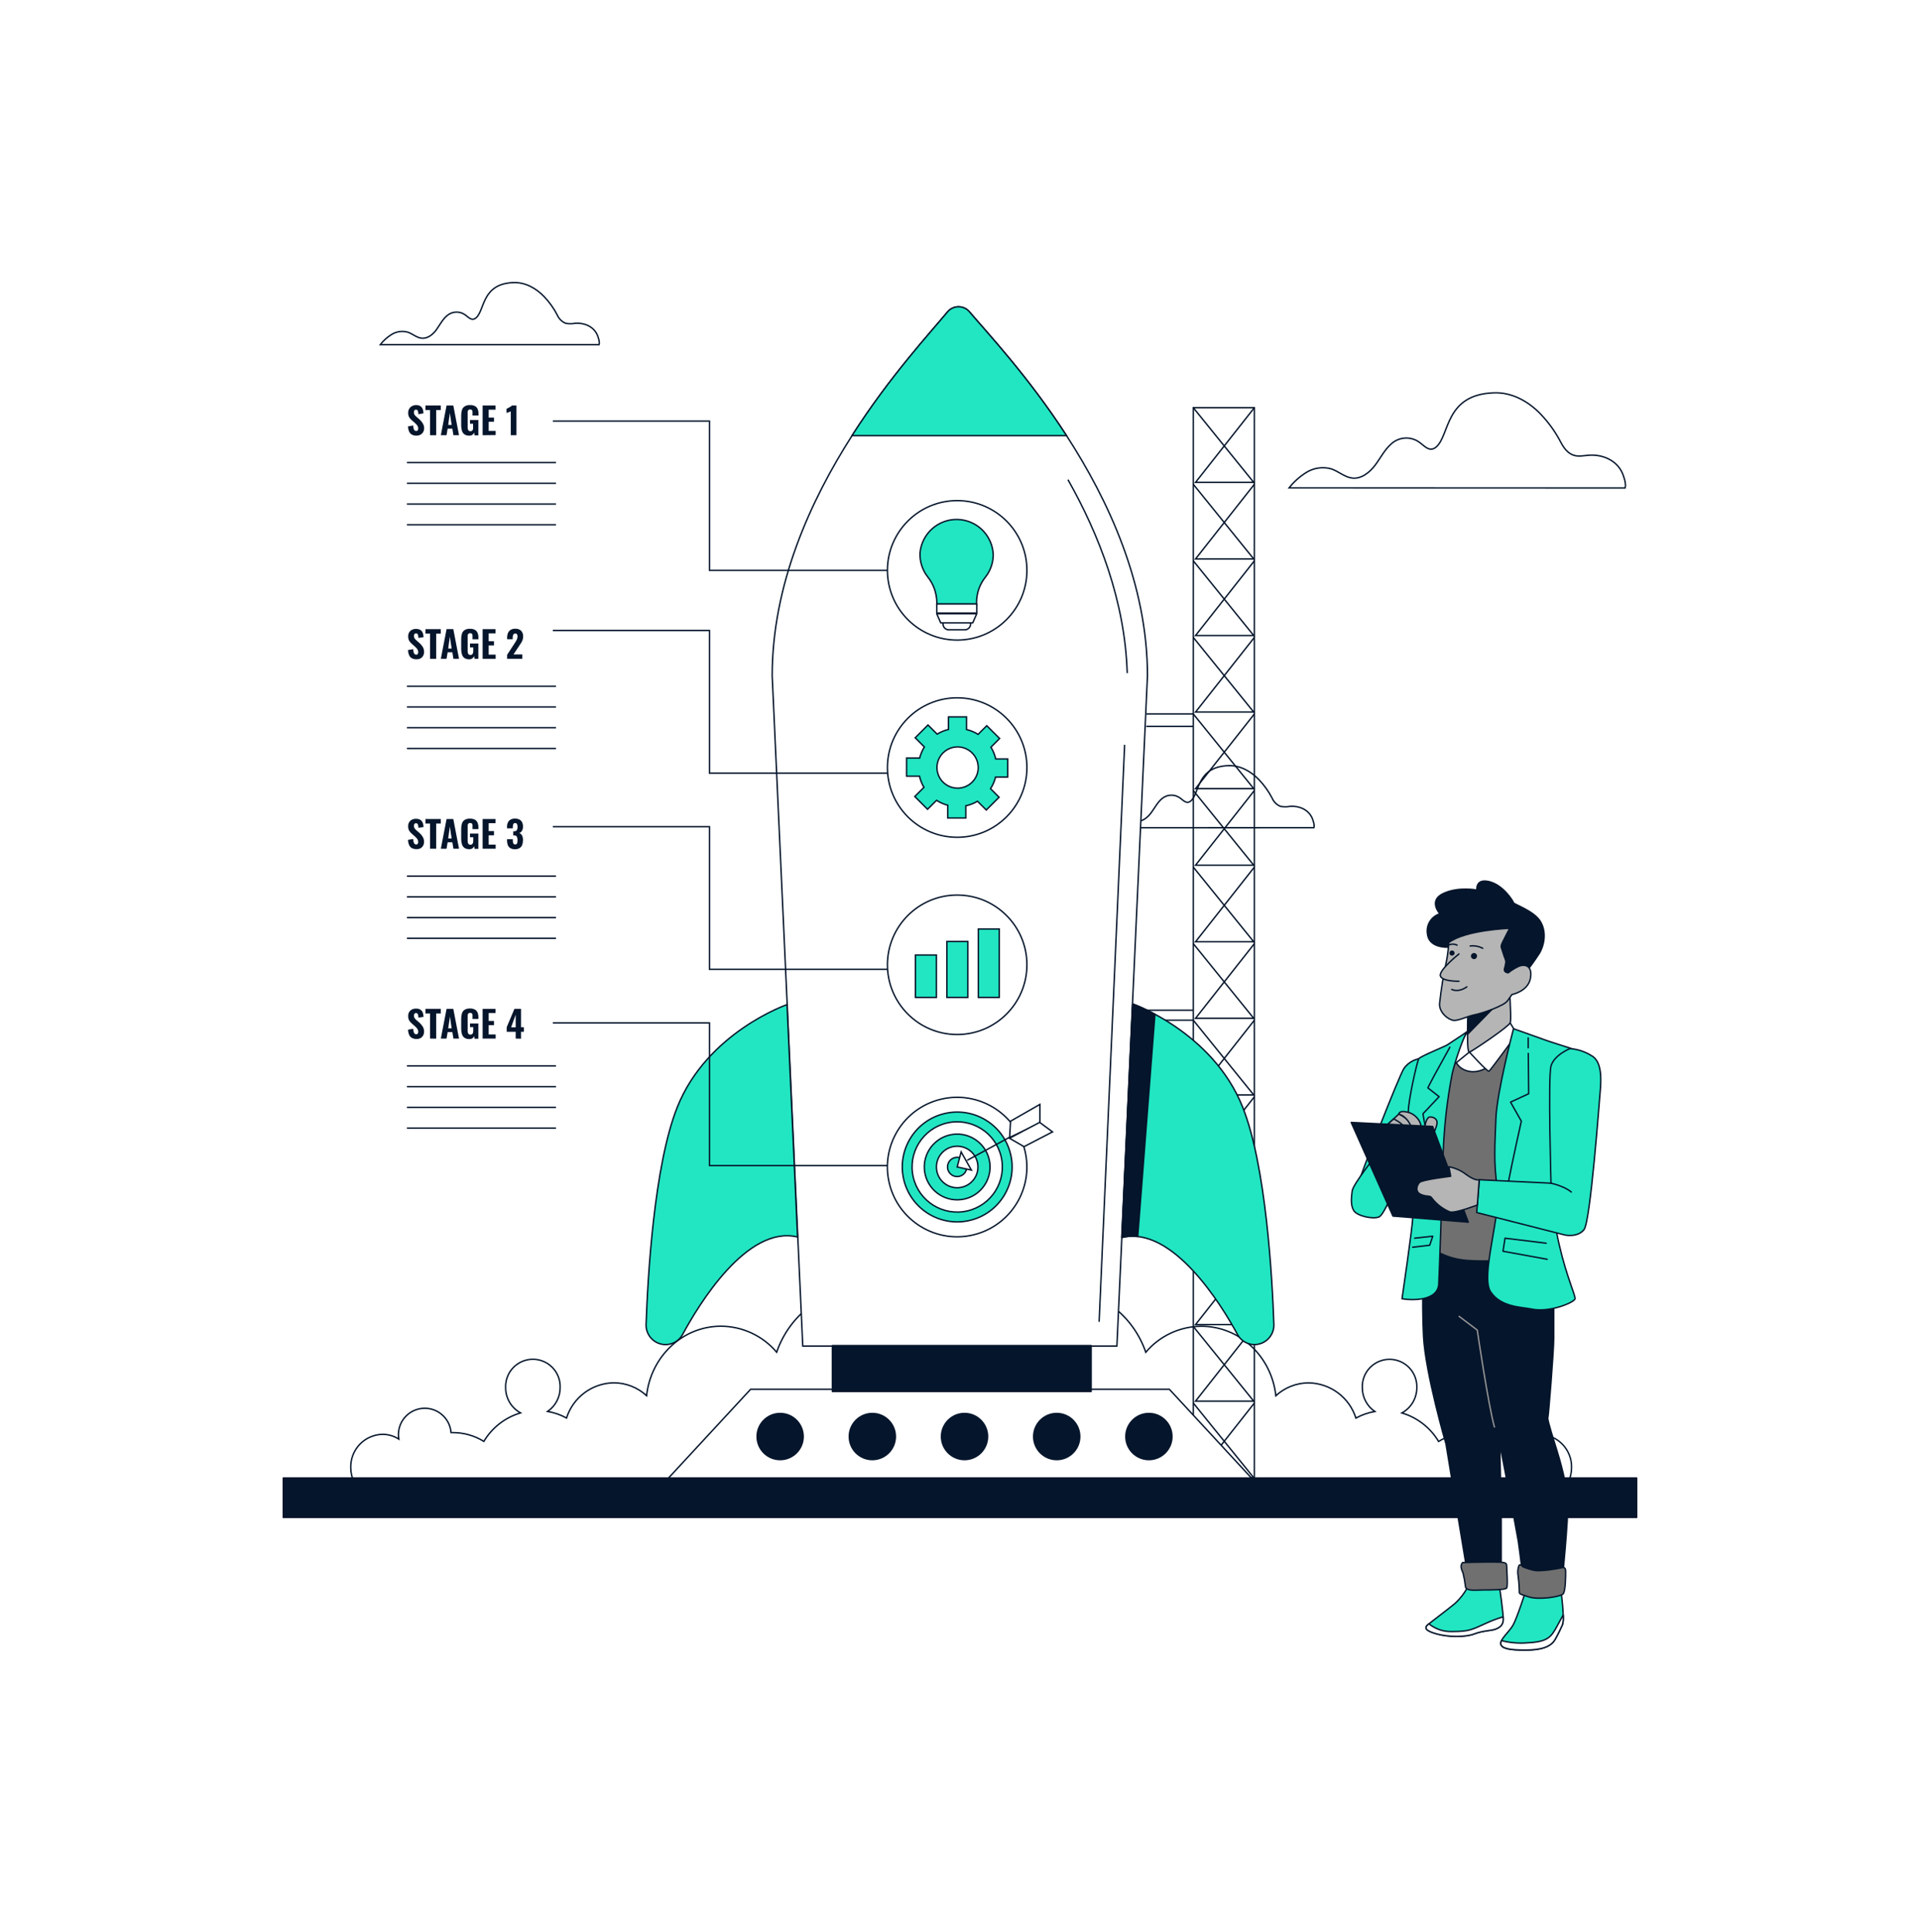 <svg width="1365" height="1374" viewBox="0 0 1365 1374" fill="none" xmlns="http://www.w3.org/2000/svg">
<g filter="url(#filter0_d)">
<path d="M934.116 584.528C934.747 582.55 933.312 578.702 932.79 577.55C930.095 571.55 923.443 568.855 917.139 569.355C914.877 569.789 912.553 569.789 910.291 569.355C907.616 568.225 905.487 566.096 904.357 563.42C901.877 558.656 898.738 554.265 895.031 550.377C889.357 544.465 881.684 540.117 873.293 540.399C850.62 541.182 852.946 559.964 846.685 565.442C843.207 568.485 840.707 564.138 837.751 562.659C835.905 561.657 833.799 561.239 831.71 561.461C829.622 561.682 827.65 562.532 826.056 563.899C822.817 566.616 820.904 570.572 818.36 573.963C815.817 577.354 811.991 580.485 807.774 579.941C804.252 579.572 801.448 576.833 798.078 575.702C796.1 575.149 794.027 575.022 791.996 575.329C789.965 575.637 788.022 576.371 786.296 577.485C783.284 579.385 780.622 581.789 778.427 584.593L934.116 584.528Z" fill="white" stroke="#05152B" stroke-miterlimit="10"/>
<path d="M1155.37 342.973C1156.35 339.951 1154.15 334.06 1153.35 332.278C1149.22 323.083 1139 318.909 1129.33 319.713C1125.8 319.996 1122.2 320.822 1118.83 319.713C1114.61 318.409 1111.76 314.518 1109.7 310.605C1105.9 303.275 1101.08 296.52 1095.39 290.54C1086.7 281.454 1074.91 274.78 1061.96 275.324C1027.18 276.541 1030.74 305.344 1021.13 313.757C1015.79 318.452 1011.94 311.779 1007.4 309.409C1004.57 307.867 1001.34 307.222 998.134 307.56C994.931 307.898 991.906 309.202 989.462 311.3C984.484 315.496 981.549 321.561 977.636 326.756C973.723 331.952 967.876 336.647 961.398 335.93C955.985 335.343 951.681 331.169 946.507 329.408C943.494 328.562 940.336 328.359 937.239 328.812C934.141 329.265 931.174 330.364 928.53 332.039C923.917 334.955 919.831 338.629 916.443 342.908L1155.37 342.973Z" fill="white" stroke="#05152B" stroke-miterlimit="10"/>
<path d="M425.92 241.043C426.551 239.043 425.116 235.217 424.594 234.065C421.899 228.065 415.247 225.369 408.943 225.869C406.681 226.304 404.357 226.304 402.095 225.869C399.42 224.739 397.29 222.61 396.161 219.935C393.681 215.17 390.542 210.779 386.835 206.892C381.161 200.979 373.488 196.631 365.097 196.914C342.424 197.697 344.75 216.478 338.489 221.956C335.011 225 332.511 220.652 329.555 219.174C327.709 218.172 325.603 217.754 323.514 217.975C321.426 218.196 319.454 219.046 317.859 220.413C314.577 223.152 312.664 227.087 310.229 230.478C307.795 233.869 303.86 236.999 299.643 236.456C296.121 236.065 293.317 233.347 289.948 232.217C287.984 231.66 285.925 231.525 283.905 231.821C281.886 232.117 279.952 232.837 278.231 233.934C275.219 235.834 272.557 238.239 270.361 241.043H425.92Z" fill="white" stroke="#05152B" stroke-miterlimit="10"/>
<path d="M1114.87 1049.99C1116.46 1046.72 1117.28 1043.14 1117.28 1039.51C1117.42 1033.4 1115.12 1027.48 1110.9 1023.06C1106.68 1018.64 1100.87 1016.07 1094.76 1015.92C1090.67 1015.93 1086.67 1017.1 1083.22 1019.29C1083.41 1018.18 1083.51 1017.05 1083.52 1015.92C1083.69 1013.41 1083.36 1010.89 1082.53 1008.51C1081.71 1006.13 1080.41 1003.94 1078.73 1002.07C1077.04 1000.2 1074.99 998.69 1072.7 997.63C1070.42 996.57 1067.94 995.98 1065.43 995.897C1062.91 995.814 1060.4 996.239 1058.05 997.146C1055.7 998.053 1053.56 999.424 1051.75 1001.18C1049.94 1002.93 1048.5 1005.03 1047.52 1007.35C1046.54 1009.67 1046.04 1012.16 1046.05 1014.68H1044.74C1036.97 1014.69 1029.36 1016.86 1022.74 1020.94C1016.91 1011.15 1007.59 1003.91 996.657 1000.68C999.896 998.906 1002.59 996.283 1004.46 993.095C1006.33 989.906 1007.3 986.272 1007.27 982.577C1007.35 979.977 1006.92 977.386 1005.98 974.959C1005.05 972.532 1003.63 970.317 1001.82 968.448C1000.02 966.578 997.85 965.091 995.456 964.076C993.061 963.06 990.487 962.537 987.886 962.537C985.285 962.537 982.71 963.06 980.316 964.076C977.921 965.091 975.755 966.578 973.947 968.448C972.139 970.317 970.725 972.532 969.791 974.959C968.856 977.386 968.419 979.977 968.506 982.577C968.479 985.931 969.275 989.241 970.825 992.217C972.375 995.192 974.632 997.741 977.397 999.641C972.692 1000.45 968.152 1002.03 963.963 1004.31C961.699 997.143 957.234 990.866 951.201 986.375C945.169 981.884 937.875 979.406 930.355 979.294C921.719 979.313 913.403 982.571 907.052 988.424C904.009 960.643 881.488 939.035 854.141 939.035C846.602 939.065 839.159 940.733 832.328 943.923C825.497 947.114 819.44 951.75 814.578 957.512C805.535 931.253 781.557 912.471 753.385 912.471C740.918 912.458 728.732 916.167 718.386 923.122C712.718 920.826 706.585 919.909 700.493 920.446C694.401 920.982 688.524 922.958 683.344 926.209C678.165 922.958 672.287 920.982 666.195 920.446C660.103 919.909 653.97 920.826 648.302 923.122C637.974 916.159 625.803 912.436 613.347 912.427C585.087 912.427 561.175 931.209 552.154 957.469C547.283 951.711 541.222 947.077 534.388 943.887C527.555 940.697 520.11 939.027 512.569 938.991C485.222 938.991 462.701 960.599 459.68 988.381C453.326 982.531 445.012 979.274 436.376 979.251C428.856 979.36 421.56 981.836 415.527 986.327C409.494 990.819 405.03 997.098 402.769 1004.27C398.577 1001.99 394.038 1000.41 389.335 999.598C392.1 997.698 394.357 995.149 395.907 992.173C397.457 989.198 398.253 985.888 398.226 982.533C398.313 979.933 397.876 977.343 396.941 974.916C396.006 972.488 394.593 970.274 392.785 968.404C390.977 966.534 388.811 965.048 386.416 964.032C384.022 963.017 381.447 962.493 378.846 962.493C376.245 962.493 373.671 963.017 371.276 964.032C368.881 965.048 366.715 966.534 364.907 968.404C363.099 970.274 361.686 972.488 360.751 974.916C359.816 977.343 359.379 979.933 359.466 982.533C359.43 986.229 360.397 989.866 362.265 993.055C364.133 996.244 366.833 998.866 370.075 1000.64C359.138 1003.87 349.821 1011.1 343.989 1020.9C337.375 1016.82 329.76 1014.65 321.99 1014.64C321.533 1014.64 321.12 1014.64 320.664 1014.64C320.47 1012.11 319.766 1009.65 318.593 1007.4C317.421 1005.16 315.804 1003.17 313.842 1001.57C311.88 999.961 309.612 998.771 307.177 998.068C304.742 997.365 302.189 997.164 299.673 997.476C297.158 997.788 294.732 998.607 292.542 999.884C290.352 1001.16 288.444 1002.87 286.933 1004.9C285.423 1006.94 284.341 1009.26 283.753 1011.73C283.165 1014.19 283.083 1016.75 283.513 1019.25C280.055 1017.05 276.045 1015.88 271.948 1015.88C268.912 1015.94 265.917 1016.6 263.137 1017.83C260.357 1019.05 257.845 1020.81 255.747 1023C253.648 1025.2 252.004 1027.79 250.908 1030.62C249.813 1033.45 249.287 1036.47 249.362 1039.51C249.361 1043.14 250.186 1046.72 251.775 1049.99H1114.87Z" fill="white" stroke="#05152B" stroke-miterlimit="10"/>
<path d="M891.792 285.867H848.337V1046.83H891.792V285.867Z" stroke="#05152B" stroke-miterlimit="10"/>
<path d="M848.316 512.466H814.926" stroke="#05152B" stroke-miterlimit="10"/>
<path d="M848.315 714.305H804.926" stroke="#05152B" stroke-miterlimit="10"/>
<path d="M891.792 285.867L849.946 338.995H891.314L848.337 285.867" stroke="#05152B" stroke-miterlimit="10"/>
<path d="M891.792 340.321L849.946 393.428H891.314L848.337 340.321" stroke="#05152B" stroke-miterlimit="10"/>
<path d="M891.792 394.753L849.946 447.882H891.314L848.337 394.753" stroke="#05152B" stroke-miterlimit="10"/>
<path d="M891.792 449.208L849.946 502.314H891.314L848.337 449.208" stroke="#05152B" stroke-miterlimit="10"/>
<path d="M891.792 503.64L849.946 556.747H891.314L848.337 503.64H815.013" stroke="#05152B" stroke-miterlimit="10"/>
<path d="M891.792 558.073L849.946 611.179H891.314L848.337 558.073" stroke="#05152B" stroke-miterlimit="10"/>
<path d="M891.792 612.527L849.946 665.633H891.314L848.337 612.527" stroke="#05152B" stroke-miterlimit="10"/>
<path d="M891.792 666.959L849.946 720.066H891.314L848.337 666.959" stroke="#05152B" stroke-miterlimit="10"/>
<path d="M891.792 721.392L849.946 774.52H891.314L848.337 721.392H804.991" stroke="#05152B" stroke-miterlimit="10"/>
<path d="M891.792 775.846L849.946 828.953H891.314L848.337 775.846" stroke="#05152B" stroke-miterlimit="10"/>
<path d="M891.792 830.279L849.946 883.385H891.314L848.337 830.279" stroke="#05152B" stroke-miterlimit="10"/>
<path d="M891.792 884.711L849.946 937.839H891.314L848.337 884.711" stroke="#05152B" stroke-miterlimit="10"/>
<path d="M891.792 939.165L849.946 992.272H891.314L848.337 939.165" stroke="#05152B" stroke-miterlimit="10"/>
<path d="M891.792 993.598L849.946 1046.7H891.314L848.337 993.598" stroke="#05152B" stroke-miterlimit="10"/>
<path d="M890.922 1048.25H474.049L533.611 983.859H831.36L890.922 1048.25Z" fill="white" stroke="#05152B" stroke-miterlimit="10"/>
<path d="M554.632 1033.84C563.684 1033.84 571.023 1026.5 571.023 1017.44C571.023 1008.39 563.684 1001.05 554.632 1001.05C545.58 1001.05 538.241 1008.39 538.241 1017.44C538.241 1026.5 545.58 1033.84 554.632 1033.84Z" fill="#05152B" stroke="#05152B" stroke-linecap="round" stroke-linejoin="round"/>
<path d="M620.173 1033.84C629.225 1033.84 636.563 1026.5 636.563 1017.44C636.563 1008.39 629.225 1001.05 620.173 1001.05C611.121 1001.05 603.782 1008.39 603.782 1017.44C603.782 1026.5 611.121 1033.84 620.173 1033.84Z" fill="#05152B" stroke="#05152B" stroke-linecap="round" stroke-linejoin="round"/>
<path d="M685.714 1033.84C694.766 1033.84 702.104 1026.5 702.104 1017.44C702.104 1008.39 694.766 1001.05 685.714 1001.05C676.661 1001.05 669.323 1008.39 669.323 1017.44C669.323 1026.5 676.661 1033.84 685.714 1033.84Z" fill="#05152B" stroke="#05152B" stroke-linecap="round" stroke-linejoin="round"/>
<path d="M751.254 1033.84C760.307 1033.84 767.645 1026.5 767.645 1017.44C767.645 1008.39 760.307 1001.05 751.254 1001.05C742.202 1001.05 734.864 1008.39 734.864 1017.44C734.864 1026.5 742.202 1033.84 751.254 1033.84Z" fill="#05152B" stroke="#05152B" stroke-linecap="round" stroke-linejoin="round"/>
<path d="M816.795 1033.84C825.847 1033.84 833.186 1026.5 833.186 1017.44C833.186 1008.39 825.847 1001.05 816.795 1001.05C807.743 1001.05 800.404 1008.39 800.404 1017.44C800.404 1026.5 807.743 1033.84 816.795 1033.84Z" fill="#05152B" stroke="#05152B" stroke-linecap="round" stroke-linejoin="round"/>
<path d="M1163.56 1046.9H201.386V1074.96H1163.56V1046.9Z" fill="#05152B" stroke="#05152B" stroke-linecap="round" stroke-linejoin="round"/>
<path d="M815.773 476.511L794.035 953.1H570.718L548.98 476.511C548.98 411.514 576.175 352.06 605.717 305.801C632.694 263.563 661.628 232.326 673.627 217.804C674.584 216.662 675.78 215.744 677.13 215.114C678.48 214.483 679.952 214.157 681.442 214.157C682.932 214.157 684.404 214.483 685.754 215.114C687.104 215.744 688.3 216.662 689.257 217.804C701.517 232.239 730.886 263.52 758.232 305.757C788.209 352.06 815.773 411.492 815.773 476.511Z" fill="white" stroke="#05152B" stroke-miterlimit="10"/>
<path d="M799.535 525.574L781.405 935.861" stroke="#05152B" stroke-miterlimit="10"/>
<path d="M759.254 337.082C781.383 376.211 799.817 423.535 801.383 474.62Z" fill="white"/>
<path d="M759.254 337.082C781.383 376.211 799.817 423.535 801.383 474.62" stroke="#05152B" stroke-miterlimit="10"/>
<path d="M758.232 305.757H605.717C632.694 263.52 661.628 232.282 673.627 217.761C674.584 216.619 675.78 215.7 677.13 215.07C678.48 214.44 679.952 214.113 681.442 214.113C682.932 214.113 684.404 214.44 685.754 215.07C687.104 215.7 688.3 216.619 689.257 217.761C701.517 232.239 730.886 263.52 758.232 305.757Z" fill="#21E6C1" stroke="#05152B" stroke-linecap="round" stroke-linejoin="round"/>
<path d="M559.523 710.327C559.523 710.327 502.873 729.892 481.57 783.085C464.875 824.844 460.462 905.145 459.332 937.752C459.268 939.608 459.578 941.457 460.244 943.19C460.91 944.923 461.918 946.504 463.208 947.839C464.498 949.174 466.044 950.235 467.754 950.96C469.463 951.684 471.301 952.057 473.157 952.056C475.648 952.06 478.093 951.389 480.233 950.115C482.372 948.84 484.126 947.009 485.309 944.817C496.395 924.253 530.959 866.821 567.001 875.559L559.523 710.327Z" fill="#21E6C1" stroke="#05152B" stroke-linecap="round" stroke-linejoin="round"/>
<path d="M805.296 709.849C805.296 709.849 862.119 729.848 883.401 783.085C900.118 824.844 904.531 905.145 905.639 937.752C905.703 939.608 905.393 941.457 904.727 943.19C904.061 944.923 903.053 946.504 901.763 947.839C900.473 949.174 898.927 950.235 897.217 950.96C895.508 951.684 893.67 952.057 891.814 952.056V952.056C889.346 952.045 886.927 951.371 884.808 950.105C882.69 948.84 880.95 947.028 879.771 944.861C868.684 924.296 833.707 867.19 797.644 875.929L805.296 709.849Z" fill="#21E6C1" stroke="#05152B" stroke-linecap="round" stroke-linejoin="round"/>
<path d="M821.077 717.196C815.967 714.392 810.673 711.937 805.23 709.849L797.47 875.885C801.197 874.989 805.055 874.768 808.861 875.233L821.077 717.196Z" fill="#05152B" stroke="#05152B" stroke-linecap="round" stroke-linejoin="round"/>
<path d="M775.732 952.752H591.761V985.381H775.732V952.752Z" fill="#05152B" stroke="#05152B" stroke-linecap="round" stroke-linejoin="round"/>
<path d="M692.074 874.029C718.698 867.617 735.084 840.837 728.672 814.213C722.261 787.589 695.48 771.204 668.856 777.615C642.232 784.027 625.847 810.807 632.259 837.431C638.67 864.055 665.45 880.44 692.074 874.029Z" fill="white" stroke="#05152B" stroke-miterlimit="10"/>
<path d="M689.41 863.784C710.404 858.868 723.438 837.863 718.522 816.869C713.605 795.874 692.6 782.841 671.606 787.757C650.612 792.674 637.578 813.678 642.495 834.673C647.411 855.667 668.416 868.7 689.41 863.784Z" fill="#21E6C1" stroke="#05152B" stroke-miterlimit="10"/>
<path d="M687.839 856.988C705.092 852.942 715.797 835.676 711.751 818.423C707.704 801.171 690.438 790.466 673.186 794.512C655.934 798.559 645.228 815.825 649.275 833.077C653.321 850.329 670.587 861.035 687.839 856.988Z" fill="white" stroke="#05152B" stroke-miterlimit="10"/>
<path d="M685.839 848.522C698.403 845.571 706.196 832.993 703.244 820.429C700.293 807.865 687.715 800.072 675.151 803.023C662.587 805.975 654.794 818.553 657.746 831.117C660.697 843.681 673.275 851.474 685.839 848.522Z" fill="#21E6C1" stroke="#05152B" stroke-miterlimit="10"/>
<path d="M680.496 840.539C688.648 840.539 695.257 833.931 695.257 825.779C695.257 817.627 688.648 811.019 680.496 811.019C672.345 811.019 665.736 817.627 665.736 825.779C665.736 833.931 672.345 840.539 680.496 840.539Z" fill="white" stroke="#05152B" stroke-miterlimit="10"/>
<path d="M687.322 825.779C687.327 824.423 686.928 823.096 686.177 821.966C685.426 820.837 684.357 819.956 683.105 819.435C681.853 818.914 680.474 818.776 679.144 819.04C677.814 819.303 676.592 819.956 675.633 820.915C674.674 821.874 674.021 823.096 673.758 824.426C673.494 825.757 673.632 827.135 674.153 828.387C674.674 829.64 675.555 830.709 676.684 831.46C677.813 832.21 679.14 832.609 680.496 832.604C682.307 832.604 684.043 831.885 685.323 830.605C686.603 829.325 687.322 827.589 687.322 825.779V825.779Z" fill="#21E6C1" stroke="#05152B" stroke-miterlimit="10"/>
<path d="M683.301 815.062L680.496 825.779L690.605 827.996L683.301 815.062Z" fill="white" stroke="#05152B" stroke-miterlimit="10"/>
<path d="M687.627 821.04L732.038 796.845" stroke="#05152B" stroke-miterlimit="10"/>
<path d="M717.777 804.801L718.451 793.193L739.32 781.259V794.519L717.777 804.801Z" fill="white" stroke="#05152B" stroke-miterlimit="10"/>
<path d="M748.276 800.823L739.124 794.062L717.69 805.345L728.016 811.323L748.276 800.823Z" fill="white" stroke="#05152B" stroke-miterlimit="10"/>
<path d="M680.496 731.587C707.881 731.587 730.081 709.387 730.081 682.002C730.081 654.617 707.881 632.417 680.496 632.417C653.111 632.417 630.911 654.617 630.911 682.002C630.911 709.387 653.111 731.587 680.496 731.587Z" stroke="#05152B" stroke-miterlimit="10"/>
<path d="M665.736 675.046H650.824V705.197H665.736V675.046Z" fill="#21E6C1" stroke="#05152B" stroke-miterlimit="10"/>
<path d="M688.083 665.459H673.171V705.197H688.083V665.459Z" fill="#21E6C1" stroke="#05152B" stroke-miterlimit="10"/>
<path d="M710.43 656.547H695.517V705.197H710.43V656.547Z" fill="#21E6C1" stroke="#05152B" stroke-miterlimit="10"/>
<path d="M680.496 591.354C707.881 591.354 730.081 569.154 730.081 541.769C730.081 514.384 707.881 492.184 680.496 492.184C653.111 492.184 630.911 514.384 630.911 541.769C630.911 569.154 653.111 591.354 680.496 591.354Z" stroke="#05152B" stroke-miterlimit="10"/>
<path d="M716.43 548.508V535.639H707.886C707.226 532.688 706.08 529.867 704.495 527.291L710.669 521.096L701.517 512.009L695.365 518.161C692.833 516.58 690.056 515.426 687.148 514.748V505.749H674.301V514.683C671.456 515.345 668.739 516.469 666.258 518.009L659.736 511.488L650.65 520.596L657.171 527.117C655.656 529.56 654.527 532.222 653.824 535.008H644.52V547.877H653.693C654.327 550.68 655.398 553.365 656.867 555.834L650.345 562.355L659.432 571.442L665.823 565.072C668.283 566.649 670.975 567.83 673.801 568.572V577.659H686.648V568.964C689.565 568.336 692.362 567.242 694.93 565.725L701.191 571.963L710.278 562.877L704.213 556.79C705.846 554.251 707.051 551.46 707.778 548.53L716.43 548.508ZM680.801 556.421C677.897 556.425 675.057 555.567 672.64 553.957C670.224 552.346 668.34 550.055 667.227 547.373C666.113 544.69 665.821 541.738 666.387 538.89C666.952 536.042 668.35 533.425 670.403 531.372C672.457 529.318 675.073 527.92 677.922 527.355C680.77 526.789 683.722 527.082 686.404 528.195C689.086 529.308 691.378 531.192 692.988 533.609C694.599 536.025 695.457 538.865 695.452 541.769C695.446 545.653 693.901 549.376 691.154 552.123C688.408 554.869 684.685 556.415 680.801 556.421V556.421Z" fill="#21E6C1" stroke="#05152B" stroke-miterlimit="10"/>
<path d="M680.496 451.121C707.881 451.121 730.081 428.921 730.081 401.536C730.081 374.151 707.881 351.951 680.496 351.951C653.111 351.951 630.911 374.151 630.911 401.536C630.911 428.921 653.111 451.121 680.496 451.121Z" stroke="#05152B" stroke-miterlimit="10"/>
<path d="M706.126 390.232C705.821 383.625 703.017 377.38 698.283 372.762C693.548 368.144 687.236 365.496 680.623 365.355C674.011 365.214 667.591 367.591 662.664 372.003C657.738 376.416 654.671 382.535 654.084 389.123C653.806 395.253 655.726 401.282 659.497 406.123C663.601 411.22 665.895 417.536 666.019 424.078V425.47H694.278V424.078C694.323 417.614 696.552 411.355 700.604 406.318C704.211 401.735 706.158 396.064 706.126 390.232Z" fill="#21E6C1" stroke="#05152B" stroke-miterlimit="10"/>
<path d="M685.887 430.035H674.562C672.281 430.035 670.432 431.884 670.432 434.165V439.686C670.432 441.968 672.281 443.817 674.562 443.817H685.887C688.168 443.817 690.018 441.968 690.018 439.686V434.165C690.018 431.884 688.168 430.035 685.887 430.035Z" fill="white" stroke="#05152B" stroke-linecap="round" stroke-linejoin="round"/>
<path d="M694.409 425.47H665.975V431.926H694.409V425.47Z" fill="white" stroke="#05152B" stroke-linecap="round" stroke-linejoin="round"/>
<path d="M691.539 438.904H668.801L665.975 432.426H694.387L691.539 438.904Z" fill="white" stroke="#05152B" stroke-linecap="round" stroke-linejoin="round"/>
<path d="M296.078 734.783C294.948 734.807 293.832 734.537 292.839 734C291.955 733.523 291.264 732.755 290.882 731.826C290.379 730.659 290.113 729.402 290.1 728.131L293.817 727.501C293.824 728.233 293.911 728.962 294.078 729.674C294.185 730.161 294.417 730.61 294.752 730.979C295.068 731.261 295.481 731.409 295.904 731.392C296.122 731.417 296.343 731.382 296.542 731.29C296.742 731.198 296.912 731.052 297.034 730.87C297.238 730.505 297.343 730.093 297.339 729.674C297.352 728.9 297.124 728.14 296.686 727.501C296.201 726.836 295.639 726.23 295.013 725.696L292.839 723.805C292.088 723.189 291.442 722.455 290.926 721.631C290.402 720.697 290.147 719.636 290.187 718.566C290.137 717.826 290.247 717.084 290.51 716.39C290.772 715.696 291.181 715.067 291.708 714.545C292.875 713.573 294.365 713.076 295.882 713.153C296.781 713.118 297.675 713.297 298.491 713.675C299.141 713.989 299.691 714.478 300.078 715.088C300.448 715.667 300.713 716.307 300.86 716.979C301.006 717.652 301.101 718.335 301.143 719.023L297.447 719.588C297.426 719.02 297.375 718.454 297.295 717.892C297.242 717.472 297.077 717.074 296.817 716.74C296.682 716.595 296.516 716.482 296.332 716.411C296.147 716.339 295.949 716.311 295.752 716.327C295.535 716.311 295.318 716.352 295.123 716.448C294.928 716.543 294.763 716.689 294.643 716.871C294.406 717.241 294.278 717.67 294.273 718.11C294.247 718.762 294.422 719.407 294.773 719.957C295.184 720.511 295.658 721.014 296.186 721.457L298.36 723.327C299.202 724.1 299.933 724.985 300.534 725.957C301.202 727.047 301.534 728.31 301.491 729.587C301.497 730.528 301.266 731.456 300.817 732.283C300.378 733.074 299.721 733.723 298.925 734.152C298.046 734.602 297.065 734.819 296.078 734.783Z" fill="#05152B"/>
<path d="M305.751 734.479V716.61H302.49V713.349H313.36V716.61H310.099V734.522L305.751 734.479Z" fill="#05152B"/>
<path d="M313.403 734.479L317.49 713.349H322.272L326.337 734.479H322.359L321.598 729.848H318.251L317.446 734.479H313.403ZM318.642 727.218H321.098L319.903 718.784L318.642 727.218Z" fill="#05152B"/>
<path d="M333.598 734.805C332.399 734.871 331.21 734.551 330.207 733.892C329.34 733.272 328.711 732.374 328.424 731.348C328.038 730.103 327.855 728.804 327.881 727.501V720.436C327.849 719.111 328.032 717.789 328.424 716.523C328.743 715.476 329.42 714.576 330.337 713.979C331.466 713.333 332.756 713.024 334.054 713.088C335.296 713.029 336.531 713.291 337.641 713.849C338.511 714.325 339.182 715.096 339.532 716.023C339.949 717.066 340.148 718.183 340.119 719.305V720.523H335.924V719.044C335.961 718.552 335.961 718.058 335.924 717.566C335.878 717.19 335.71 716.839 335.446 716.566C335.1 716.296 334.666 716.164 334.228 716.197C333.999 716.176 333.769 716.204 333.551 716.279C333.334 716.354 333.135 716.474 332.968 716.631C332.703 716.957 332.53 717.347 332.468 717.762C332.434 718.254 332.434 718.748 332.468 719.24V728.609C332.458 729.142 332.509 729.675 332.62 730.196C332.702 730.615 332.906 731.001 333.207 731.305C333.571 731.557 334.003 731.692 334.446 731.692C334.889 731.692 335.321 731.557 335.685 731.305C335.999 730.988 336.218 730.588 336.315 730.153C336.426 729.616 336.477 729.07 336.467 728.522V726.348H334.141V723.74H340.076V734.609H337.359L337.098 732.718C336.824 733.348 336.389 733.896 335.837 734.305C335.163 734.705 334.378 734.88 333.598 734.805Z" fill="#05152B"/>
<path d="M343.119 734.479V713.349H352.315V716.327H347.423V721.936H351.206V724.936H347.423V731.566H352.38V734.479H343.119Z" fill="#05152B"/>
<path d="M366.618 734.479V729.653H360.227V726.392L365.727 713.349H370.422V726.392H372.466V729.653H370.422V734.566L366.618 734.479ZM363.379 726.479H366.618V717.501L363.379 726.479Z" fill="#05152B"/>
<path d="M289.274 753.934H395.269" stroke="#05152B" stroke-miterlimit="10"/>
<path d="M289.274 768.694H395.269" stroke="#05152B" stroke-miterlimit="10"/>
<path d="M289.274 783.433H395.269" stroke="#05152B" stroke-miterlimit="10"/>
<path d="M289.274 798.171H395.269" stroke="#05152B" stroke-miterlimit="10"/>
<path d="M630.912 824.757H504.395V723.349H393.009" stroke="#05152B" stroke-miterlimit="10"/>
<path d="M296.078 599.766C294.948 599.806 293.826 599.56 292.817 599.049C291.941 598.563 291.253 597.797 290.861 596.875C290.361 595.706 290.095 594.451 290.078 593.18L293.795 592.549C293.8 593.281 293.888 594.011 294.056 594.723C294.152 595.213 294.386 595.665 294.73 596.027C295.044 596.315 295.456 596.471 295.882 596.462C296.1 596.487 296.321 596.452 296.521 596.36C296.72 596.268 296.89 596.123 297.013 595.941C297.217 595.575 297.322 595.163 297.317 594.745C297.33 593.97 297.102 593.211 296.665 592.571C296.179 591.906 295.618 591.301 294.991 590.767L292.817 588.854C292.065 588.239 291.418 587.505 290.904 586.68C290.381 585.738 290.125 584.67 290.165 583.593C290.116 582.856 290.226 582.117 290.489 581.427C290.751 580.737 291.16 580.111 291.687 579.593C292.848 578.612 294.342 578.114 295.86 578.202C296.759 578.167 297.653 578.346 298.469 578.724C299.118 579.03 299.668 579.512 300.056 580.115C300.427 580.702 300.692 581.349 300.838 582.028C300.986 582.701 301.08 583.384 301.121 584.071L297.426 584.615C297.426 583.984 297.426 583.419 297.273 582.919C297.217 582.5 297.052 582.103 296.795 581.767C296.658 581.626 296.492 581.516 296.308 581.444C296.124 581.373 295.927 581.342 295.73 581.354C295.512 581.342 295.294 581.388 295.1 581.487C294.905 581.587 294.74 581.736 294.621 581.919C294.375 582.285 294.246 582.717 294.252 583.158C294.228 583.811 294.403 584.455 294.752 585.006C295.163 585.56 295.637 586.063 296.165 586.506L298.339 588.376C299.19 589.139 299.923 590.026 300.512 591.006C301.18 592.096 301.513 593.359 301.469 594.636C301.476 595.577 301.244 596.505 300.795 597.332C300.343 598.113 299.69 598.759 298.904 599.201C298.025 599.625 297.052 599.82 296.078 599.766V599.766Z" fill="#05152B"/>
<path d="M305.751 599.484V581.572H302.49V578.354H313.36V581.572H310.099V599.484H305.751Z" fill="#05152B"/>
<path d="M313.403 599.484L317.49 578.354H322.272L326.337 599.484H322.359L321.598 594.876H318.251L317.446 599.528L313.403 599.484ZM318.642 592.202H321.098L319.816 583.68L318.642 592.202Z" fill="#05152B"/>
<path d="M333.598 599.788C332.401 599.861 331.213 599.549 330.207 598.897C329.343 598.264 328.716 597.362 328.424 596.332C328.035 595.087 327.852 593.788 327.881 592.484V585.419C327.852 584.094 328.035 582.773 328.424 581.506C328.749 580.469 329.426 579.577 330.337 578.985C331.466 578.339 332.756 578.029 334.054 578.094C335.296 578.034 336.531 578.296 337.641 578.854C338.509 579.333 339.178 580.103 339.533 581.028C339.945 582.072 340.144 583.188 340.119 584.311V585.55H335.924V584.006C335.961 583.522 335.961 583.035 335.924 582.55C335.874 582.168 335.707 581.811 335.446 581.528C335.097 581.265 334.663 581.141 334.228 581.18C333.999 581.155 333.767 581.182 333.549 581.257C333.331 581.332 333.133 581.454 332.968 581.615C332.703 581.94 332.53 582.331 332.468 582.745C332.433 583.238 332.433 583.732 332.468 584.224V593.593C332.459 594.126 332.51 594.658 332.62 595.18C332.697 595.594 332.902 595.974 333.207 596.267C333.555 596.55 333.998 596.69 334.446 596.658C334.669 596.676 334.894 596.648 335.107 596.577C335.32 596.506 335.517 596.393 335.685 596.245C336.005 595.941 336.225 595.547 336.315 595.115C336.426 594.578 336.477 594.032 336.467 593.484V591.31H334.141V588.702H340.076V599.571H337.359L337.098 597.658C336.825 598.295 336.39 598.849 335.837 599.267C335.165 599.674 334.381 599.857 333.598 599.788Z" fill="#05152B"/>
<path d="M343.119 599.484V578.354H352.315V581.333H347.423V586.941H351.206V589.941H347.423V596.571H352.38V599.484H343.119Z" fill="#05152B"/>
<path d="M366.14 599.854C364.97 599.915 363.807 599.635 362.792 599.049C361.979 598.536 361.354 597.774 361.01 596.876C360.625 595.81 360.441 594.682 360.466 593.55V592.702H364.575V593.419C364.571 593.981 364.622 594.541 364.727 595.093C364.8 595.47 364.981 595.817 365.249 596.093C365.391 596.218 365.556 596.313 365.735 596.373C365.914 596.432 366.104 596.456 366.292 596.441C366.671 596.461 367.044 596.337 367.336 596.093C367.578 595.792 367.735 595.432 367.792 595.05C367.888 594.497 367.931 593.937 367.923 593.376C367.963 592.533 367.807 591.692 367.466 590.919C367.267 590.607 366.984 590.358 366.649 590.2C366.315 590.042 365.942 589.983 365.575 590.028H364.879V587.05H365.51C365.866 587.091 366.228 587.043 366.562 586.91C366.896 586.778 367.191 586.564 367.423 586.289C367.81 585.563 367.984 584.741 367.923 583.92C367.959 583.249 367.84 582.58 367.575 581.963C367.441 581.724 367.24 581.528 366.997 581.401C366.754 581.273 366.479 581.219 366.205 581.246C365.933 581.22 365.659 581.282 365.425 581.423C365.19 581.564 365.006 581.776 364.901 582.028C364.673 582.678 364.562 583.362 364.575 584.05V584.985H360.466V583.833C360.427 582.75 360.659 581.674 361.14 580.702C361.566 579.86 362.242 579.169 363.075 578.724C364.016 578.246 365.063 578.014 366.118 578.05C367.184 578.02 368.242 578.244 369.205 578.703C370.035 579.111 370.712 579.774 371.14 580.594C371.618 581.558 371.849 582.626 371.814 583.702C371.854 584.785 371.582 585.856 371.031 586.789C370.615 587.526 369.942 588.083 369.14 588.354C369.663 588.525 370.14 588.815 370.531 589.202C370.955 589.665 371.274 590.213 371.466 590.811C371.721 591.619 371.839 592.464 371.814 593.311C371.826 594.457 371.642 595.596 371.27 596.68C370.931 597.621 370.299 598.429 369.466 598.984C368.469 599.601 367.311 599.904 366.14 599.854V599.854Z" fill="#05152B"/>
<path d="M289.274 618.94H395.269" stroke="#05152B" stroke-miterlimit="10"/>
<path d="M289.274 633.678H395.269" stroke="#05152B" stroke-miterlimit="10"/>
<path d="M289.274 648.438H395.269" stroke="#05152B" stroke-miterlimit="10"/>
<path d="M289.274 663.177H395.269" stroke="#05152B" stroke-miterlimit="10"/>
<path d="M630.912 685.241H504.395V583.811H393.009" stroke="#05152B" stroke-miterlimit="10"/>
<path d="M296.078 464.772C294.948 464.812 293.826 464.566 292.817 464.055C291.939 463.571 291.25 462.805 290.861 461.881C290.36 460.72 290.094 459.472 290.078 458.207L293.795 457.577C293.8 458.309 293.888 459.038 294.056 459.751C294.152 460.241 294.386 460.693 294.73 461.055C295.044 461.343 295.456 461.499 295.882 461.49C296.1 461.515 296.321 461.48 296.521 461.388C296.72 461.296 296.89 461.15 297.013 460.968C297.215 460.602 297.32 460.191 297.317 459.773C297.33 458.998 297.102 458.238 296.665 457.599C296.195 456.915 295.64 456.294 295.013 455.751L292.839 453.838C292.086 453.223 291.44 452.489 290.926 451.664C290.405 450.721 290.149 449.654 290.187 448.577C290.138 447.84 290.248 447.101 290.511 446.411C290.773 445.721 291.182 445.095 291.708 444.577C292.87 443.596 294.364 443.098 295.882 443.186C296.781 443.151 297.675 443.33 298.491 443.708C299.14 444.014 299.69 444.496 300.078 445.099C300.449 445.686 300.714 446.334 300.86 447.012C301.008 447.685 301.102 448.368 301.143 449.056L297.447 449.599C297.426 449.032 297.375 448.466 297.295 447.903C297.238 447.484 297.074 447.087 296.817 446.751C296.682 446.606 296.516 446.494 296.332 446.422C296.147 446.35 295.949 446.322 295.752 446.338C295.534 446.326 295.316 446.372 295.121 446.472C294.927 446.571 294.762 446.72 294.643 446.903C294.397 447.269 294.268 447.702 294.274 448.143C294.251 448.788 294.425 449.425 294.774 449.969C295.184 450.522 295.659 451.025 296.186 451.469L298.36 453.36C299.206 454.121 299.938 454.999 300.534 455.968C301.198 457.068 301.53 458.336 301.491 459.62C301.498 460.554 301.266 461.475 300.817 462.294C300.372 463.087 299.718 463.741 298.926 464.185C298.042 464.62 297.062 464.822 296.078 464.772V464.772Z" fill="#05152B"/>
<path d="M305.751 464.446V446.512H302.49V443.36H313.36V446.556H310.099V464.446H305.751Z" fill="#05152B"/>
<path d="M313.403 464.446L317.49 443.317H322.272L326.337 464.446H322.359L321.598 459.794H318.251L317.446 464.446H313.403ZM318.642 457.164H321.098L319.816 448.643L318.642 457.164Z" fill="#05152B"/>
<path d="M333.598 464.794C332.402 464.857 331.217 464.545 330.207 463.903C329.343 463.27 328.716 462.368 328.424 461.338C328.038 460.093 327.855 458.794 327.881 457.49V450.425C327.849 449.1 328.032 447.779 328.424 446.512C328.749 445.475 329.426 444.583 330.337 443.991C331.459 443.329 332.754 443.019 334.054 443.099C335.297 443.029 336.535 443.292 337.641 443.86C338.509 444.339 339.178 445.109 339.532 446.034C339.947 447.078 340.147 448.194 340.119 449.317V450.556H335.924V449.056C335.96 448.564 335.96 448.07 335.924 447.578C335.873 447.202 335.706 446.853 335.446 446.578C335.1 446.307 334.666 446.175 334.228 446.208C333.998 446.186 333.765 446.216 333.547 446.294C333.329 446.373 333.131 446.5 332.968 446.665C332.695 446.985 332.521 447.378 332.468 447.795C332.433 448.287 332.433 448.781 332.468 449.273V458.642C332.459 459.175 332.51 459.708 332.62 460.229C332.706 460.641 332.91 461.018 333.207 461.316C333.555 461.6 333.998 461.74 334.446 461.707C334.669 461.725 334.894 461.698 335.107 461.627C335.32 461.556 335.517 461.443 335.685 461.294C335.999 460.986 336.217 460.593 336.315 460.164C336.426 459.628 336.477 459.081 336.467 458.534V456.36H334.141V453.577H340.076V464.446H337.359L337.098 462.533C336.831 463.168 336.395 463.717 335.837 464.12C335.188 464.59 334.399 464.828 333.598 464.794Z" fill="#05152B"/>
<path d="M343.119 464.446V443.36H352.315V446.338H347.423V451.947H351.206V454.947H347.423V461.468H352.38V464.446H343.119Z" fill="#05152B"/>
<path d="M360.532 464.446V461.598L365.684 453.686L366.77 451.99C367.097 451.467 367.374 450.914 367.596 450.338C367.815 449.762 367.926 449.15 367.923 448.534C367.955 447.984 367.818 447.438 367.531 446.969C367.4 446.796 367.228 446.658 367.031 446.567C366.834 446.476 366.618 446.435 366.401 446.447C366.182 446.429 365.962 446.458 365.755 446.533C365.549 446.608 365.361 446.727 365.205 446.882C364.909 447.194 364.712 447.588 364.64 448.012C364.53 448.519 364.479 449.037 364.488 449.555V450.534H360.532V449.49C360.511 448.354 360.71 447.225 361.119 446.164C361.483 445.224 362.138 444.424 362.988 443.882C363.988 443.278 365.147 442.99 366.314 443.056C367.076 442.997 367.841 443.097 368.563 443.347C369.285 443.598 369.948 443.994 370.509 444.512C371.499 445.636 372.007 447.104 371.922 448.599C371.932 449.406 371.8 450.208 371.531 450.968C371.269 451.731 370.919 452.461 370.488 453.142C370.075 453.816 369.618 454.512 369.118 455.207L365.053 461.338H371.335V464.446H360.532Z" fill="#05152B"/>
<path d="M289.274 483.945H395.269" stroke="#05152B" stroke-miterlimit="10"/>
<path d="M289.274 498.684H395.269" stroke="#05152B" stroke-miterlimit="10"/>
<path d="M289.274 513.423H395.269" stroke="#05152B" stroke-miterlimit="10"/>
<path d="M289.274 528.183H395.269" stroke="#05152B" stroke-miterlimit="10"/>
<path d="M630.912 545.725H504.395V444.295H393.009" stroke="#05152B" stroke-miterlimit="10"/>
<path d="M296.078 305.757C294.948 305.797 293.826 305.55 292.817 305.04C291.941 304.553 291.253 303.788 290.861 302.866C290.361 301.697 290.095 300.441 290.078 299.17L293.795 298.54C293.8 299.272 293.888 300.001 294.056 300.714C294.152 301.204 294.386 301.656 294.73 302.018C295.044 302.306 295.456 302.462 295.882 302.453C296.1 302.478 296.321 302.443 296.521 302.351C296.72 302.259 296.89 302.113 297.013 301.931C297.217 301.566 297.322 301.154 297.317 300.735C297.33 299.961 297.102 299.201 296.665 298.562C296.179 297.897 295.618 297.291 294.991 296.757L292.839 294.888C292.086 294.273 291.44 293.539 290.926 292.714C290.403 291.772 290.147 290.704 290.187 289.627C290.138 288.89 290.248 288.151 290.511 287.461C290.773 286.771 291.182 286.145 291.708 285.627C292.826 284.578 294.306 284.001 295.839 284.019C296.737 283.983 297.631 284.162 298.447 284.54C299.096 284.846 299.646 285.328 300.034 285.932C300.405 286.518 300.67 287.166 300.817 287.845C300.964 288.517 301.059 289.201 301.099 289.888L297.404 290.54C297.404 289.91 297.404 289.345 297.252 288.845C297.195 288.426 297.03 288.029 296.773 287.693C296.636 287.551 296.47 287.441 296.286 287.37C296.102 287.298 295.905 287.268 295.708 287.28C295.49 287.268 295.273 287.314 295.078 287.413C294.883 287.512 294.718 287.661 294.6 287.845C294.354 288.211 294.225 288.643 294.23 289.084C294.207 289.736 294.381 290.38 294.73 290.932C295.141 291.485 295.615 291.988 296.143 292.431L298.317 294.301C299.168 295.065 299.901 295.951 300.491 296.931C301.177 297.993 301.539 299.232 301.534 300.496C301.541 301.437 301.309 302.365 300.86 303.192C300.408 303.973 299.755 304.619 298.969 305.061C298.082 305.541 297.086 305.781 296.078 305.757V305.757Z" fill="#05152B"/>
<path d="M305.751 305.453V287.541H302.49V284.323H313.36V287.541H310.099V305.453H305.751Z" fill="#05152B"/>
<path d="M313.403 305.453L317.49 284.323H322.272L326.337 305.453H322.359L321.598 300.801H318.251L317.446 305.453H313.403ZM318.642 298.17H321.098L319.816 289.649L318.642 298.17Z" fill="#05152B"/>
<path d="M333.598 305.757C332.401 305.83 331.213 305.518 330.207 304.866C329.343 304.233 328.716 303.33 328.424 302.301C328.035 301.056 327.852 299.757 327.881 298.453V291.388C327.852 290.063 328.035 288.742 328.424 287.475C328.749 286.438 329.426 285.546 330.337 284.954C331.486 284.276 332.809 283.951 334.141 284.019C335.383 283.959 336.618 284.222 337.728 284.78C338.596 285.258 339.265 286.028 339.619 286.954C340.032 287.998 340.231 289.114 340.206 290.236V291.475H335.924V289.975C335.961 289.49 335.961 289.003 335.924 288.519C335.874 288.137 335.707 287.78 335.446 287.497C335.097 287.234 334.663 287.11 334.228 287.149C333.999 287.124 333.767 287.15 333.549 287.226C333.331 287.301 333.133 287.423 332.968 287.584C332.703 287.909 332.53 288.3 332.468 288.714C332.433 289.206 332.433 289.7 332.468 290.193V299.562C332.459 300.095 332.51 300.627 332.62 301.149C332.697 301.563 332.902 301.943 333.207 302.236C333.555 302.519 333.998 302.659 334.446 302.627C334.669 302.645 334.894 302.617 335.107 302.546C335.32 302.475 335.517 302.362 335.685 302.214C335.999 301.905 336.217 301.513 336.315 301.083C336.375 300.542 336.375 299.995 336.315 299.453V297.279H334.141V294.671H340.076V305.54H337.359L337.098 303.583C336.825 304.22 336.39 304.775 335.837 305.192C335.17 305.615 334.386 305.813 333.598 305.757Z" fill="#05152B"/>
<path d="M343.119 305.453V284.323H352.315V287.301H347.423V292.91H351.206V295.91H347.423V302.431H352.38V305.344L343.119 305.453Z" fill="#05152B"/>
<path d="M363.14 305.453V288.497L362.51 288.78L361.64 289.084L360.749 289.388L360.097 289.649V286.671L360.945 286.258L362.075 285.671C362.469 285.477 362.847 285.252 363.205 284.997C363.509 284.81 363.787 284.583 364.031 284.323H367.162V305.453H363.14Z" fill="#05152B"/>
<path d="M289.274 324.908H395.269" stroke="#05152B" stroke-miterlimit="10"/>
<path d="M289.274 339.647H395.269" stroke="#05152B" stroke-miterlimit="10"/>
<path d="M289.274 354.407H395.269" stroke="#05152B" stroke-miterlimit="10"/>
<path d="M289.274 369.146H395.269" stroke="#05152B" stroke-miterlimit="10"/>
<path d="M630.912 401.536H504.395V295.431H393.009" stroke="#05152B" stroke-miterlimit="10"/>
<path d="M1043.98 1123.4C1041.57 1128.26 1038.26 1132.62 1034.24 1136.27C1028.33 1141.13 1017.55 1149.16 1015.11 1151.24C1012.68 1153.33 1012.94 1155.42 1021.37 1157.76C1029.81 1160.11 1041.89 1160.2 1048.15 1157.76C1054.42 1155.33 1060.35 1155.59 1063.48 1154.29C1066.61 1152.98 1068.35 1151.5 1068.7 1148.03C1069.05 1144.55 1065.91 1123.11 1065.91 1123.11L1043.98 1123.4Z" fill="#21E6C1" stroke="#05152B" stroke-linecap="round" stroke-linejoin="round"/>
<path d="M1068.65 1145.64C1064.5 1146.86 1060.45 1148.38 1056.52 1150.2C1046.42 1154.72 1044.68 1156.11 1032.16 1156.11C1026.24 1156.29 1020.47 1154.34 1015.87 1150.61L1015.11 1151.24C1012.68 1153.42 1012.94 1155.42 1021.37 1157.77C1029.81 1160.11 1041.89 1160.2 1048.15 1157.77C1054.42 1155.33 1060.35 1155.59 1063.48 1154.29C1066.61 1152.98 1068.35 1151.5 1068.7 1148.03C1068.73 1147.23 1068.72 1146.43 1068.65 1145.64V1145.64Z" fill="white" stroke="#05152B" stroke-linecap="round" stroke-linejoin="round"/>
<path d="M1084.7 1127.22C1084.7 1127.22 1078.44 1146.79 1075.65 1151.59C1072.87 1156.4 1066.61 1161.33 1066.96 1164.81C1067.31 1168.29 1073.48 1169.33 1084.35 1169.33C1095.22 1169.33 1102.46 1167.16 1105.59 1161.68C1108.72 1156.2 1109.07 1154.72 1110.8 1151.24C1112.54 1147.77 1109.76 1126.88 1109.76 1126.88C1109.76 1126.88 1087.83 1127.57 1084.7 1127.22Z" fill="#21E6C1" stroke="#05152B" stroke-linecap="round" stroke-linejoin="round"/>
<path d="M1105.59 1161.68C1108.72 1156.11 1109.07 1154.72 1110.8 1151.24C1111.39 1149 1111.57 1146.66 1111.33 1144.35C1110.04 1146.53 1108.59 1149.31 1106.98 1152.29C1102.8 1159.94 1100.46 1163.42 1086.09 1164.11C1079.84 1164.64 1073.54 1164.12 1067.46 1162.57C1067.11 1163.24 1066.93 1163.99 1066.96 1164.74C1067.31 1168.22 1073.48 1169.26 1084.35 1169.26C1095.22 1169.26 1102.46 1167.24 1105.59 1161.68Z" fill="white" stroke="#05152B" stroke-linecap="round" stroke-linejoin="round"/>
<path d="M1012.37 885.385C1012.37 885.385 1010.63 919.84 1012.03 946.252C1013.42 972.664 1028.03 1022.81 1028.03 1022.81C1028.03 1022.81 1034.98 1065.27 1037.07 1077.44C1039.16 1089.62 1043.59 1117.11 1043.59 1117.11L1067.26 1115.72V1075.72C1067.26 1068.42 1066.22 1022.49 1066.22 1022.49C1066.22 1022.49 1078.39 1085.12 1079.44 1092.05C1080.48 1098.98 1082.91 1119.55 1082.91 1119.55C1086.86 1120.83 1090.95 1121.64 1095.09 1121.98C1099.61 1121.98 1110.76 1118.85 1110.76 1118.85C1110.76 1118.85 1114.93 1077.09 1114.59 1064.51C1114.24 1051.92 1108.67 1033.18 1106.93 1027.55C1105.2 1021.92 1099.96 1005.64 1100.41 1004.25C1100.87 1002.86 1104.61 956.926 1104.61 947.513V922.623L1097.28 885.668L1094.15 880.103C1094.15 880.103 1053.44 887.059 1035 882.276C1016.57 877.494 1011.7 876.016 1011.7 876.016L1012.37 885.385Z" fill="#05152B" stroke="#05152B" stroke-linecap="round" stroke-linejoin="round"/>
<path d="M1037.37 932.013L1050.24 941.752C1050.24 941.752 1057.92 994.293 1062.44 1010.66" stroke="#949494" stroke-linecap="round" stroke-linejoin="round"/>
<path d="M1039.81 1107.05C1039.81 1107.05 1052.33 1106.7 1061.05 1106.7C1069.76 1106.7 1071.13 1107.05 1071.13 1109.14C1071.13 1111.22 1072.18 1123.74 1071.13 1125.14C1070.09 1126.53 1060 1126.53 1054.78 1126.53C1049.57 1126.53 1042.59 1127.57 1041.89 1124.35C1041.51 1121.07 1040.93 1117.82 1040.16 1114.61C1039.11 1111.92 1037.72 1109.48 1039.81 1107.05Z" fill="#707070" stroke="#05152B" stroke-linecap="round" stroke-linejoin="round"/>
<path d="M1079.76 1109.48C1079.2 1111.16 1078.96 1112.93 1079.07 1114.7C1079.63 1118.62 1079.98 1122.57 1080.11 1126.53C1080.11 1129.66 1079.41 1128.96 1086.63 1131.4C1093.85 1133.83 1109.61 1131.4 1111.35 1129.22C1113.09 1127.05 1113.09 1116.01 1113.09 1113.57C1113.09 1111.14 1112.39 1110.09 1109.96 1110.79C1107.52 1111.48 1094.98 1113.57 1090.39 1112.53C1087.78 1111.94 1085.22 1111.12 1082.74 1110.09C1082.74 1110.09 1080.52 1107.4 1079.76 1109.48Z" fill="#707070" stroke="#05152B" stroke-linecap="round" stroke-linejoin="round"/>
<path d="M1083.31 733.326L1070.09 726.37L1037.02 735.413C1037.02 735.413 1027.63 751.76 1025.89 765.695C1024.16 779.629 1021.72 849.887 1021.72 862.777C1021.72 875.668 1021.03 885.385 1021.03 885.385C1021.03 885.385 1029.72 891.646 1044.94 892.341C1054.45 892.903 1064 892.67 1073.48 891.646C1076.96 891.298 1088.44 884.69 1088.44 884.69C1088.44 884.69 1086.26 818.584 1086.26 809.171C1086.26 799.758 1092.78 755.239 1094.26 748.978C1095.74 742.717 1083.31 733.326 1083.31 733.326Z" fill="#707070" stroke="#05152B" stroke-linecap="round" stroke-linejoin="round"/>
<path d="M1063.33 739.522C1065.76 746.195 1061.31 753.934 1053.39 756.912C1045.48 759.89 1037.09 756.738 1034.66 750.065C1032.22 743.391 1036.68 735.652 1044.59 732.674C1052.5 729.696 1060.89 732.848 1063.33 739.522Z" fill="white" stroke="#05152B" stroke-linecap="round" stroke-linejoin="round"/>
<path d="M1044.68 744.109C1044.68 744.109 1057.57 758.369 1058.61 757.673C1059.65 756.978 1078.44 731.24 1078.44 731.24L1073.57 723.24L1044.68 744.109Z" fill="white" stroke="#05152B" stroke-linecap="round" stroke-linejoin="round"/>
<path d="M1043.63 728.457C1042.57 730.748 1041.29 732.932 1039.81 734.978C1038.07 737.152 1033.55 753.065 1033.55 753.065L1044.68 744.022C1044.68 744.022 1045.37 733.935 1045.72 731.5C1045.78 730.829 1045.61 730.158 1045.23 729.602C1044.84 729.047 1044.28 728.642 1043.63 728.457Z" fill="white" stroke="#05152B" stroke-linecap="round" stroke-linejoin="round"/>
<path d="M1041.55 710.349C1042.51 712.715 1043.23 715.169 1043.72 717.675C1043.72 719.414 1042.33 745.152 1044.76 744.109C1047.2 743.065 1072.61 726.022 1073.65 723.24C1074.7 720.457 1072.96 703.675 1073.65 699.567C1074.35 695.458 1075.83 689.133 1075.83 689.133C1075.83 689.133 1065.74 699.567 1057.74 704.088C1052.65 706.895 1047.2 709 1041.55 710.349V710.349Z" fill="#B5B5B5" stroke="#05152B" stroke-linecap="round" stroke-linejoin="round"/>
<path d="M1043.63 717.675C1043.63 718.523 1043.31 725.131 1043.24 731.544L1066.22 708.067L1041.85 711.197C1042.68 713.285 1043.28 715.457 1043.63 717.675Z" fill="#05152B" stroke="#05152B" stroke-linecap="round" stroke-linejoin="round"/>
<path d="M1104.2 843.278L1111.15 817.888C1111.15 817.888 1113.33 784.085 1116.85 769.607C1118.86 761.161 1123.15 753.426 1129.24 747.239C1127.5 744.108 1105.94 738.196 1099.3 735.761C1092.67 733.326 1076 727.479 1076 727.479C1076 727.479 1064.18 772.368 1063.48 791.498C1062.78 810.627 1061.74 822.475 1064.52 840.909C1067.31 859.343 1052.37 903.297 1059.68 914.449C1066.98 925.601 1081.83 925.318 1088.63 926.753C1101.67 929.644 1119.41 921.949 1119.76 919.514C1120.11 917.079 1113.93 904.297 1108.72 881.972C1105.62 869.311 1104.1 856.313 1104.2 843.278V843.278Z" fill="#21E6C1" stroke="#05152B" stroke-linecap="round" stroke-linejoin="round"/>
<path d="M1099.22 879.972L1069.98 876.407L1068.55 885.689L1099.94 891.407" stroke="#05152B" stroke-linecap="round" stroke-linejoin="round"/>
<path d="M1008.61 748.847C1004.42 749.738 1000.7 752.146 998.179 755.608C994.483 761.13 965.571 835.452 965.006 839.757C964.441 844.061 968.071 850.8 973.701 853.256C979.332 855.712 981.071 860.625 982.918 857.604C984.766 854.582 1003.2 829.344 1003.2 829.344L1011.18 758.108L1008.61 748.847Z" fill="#21E6C1" stroke="#05152B" stroke-linecap="round" stroke-linejoin="round"/>
<path d="M979.136 816.41C979.136 816.41 961.941 837.909 961.311 842.822C960.68 847.734 960.093 853.256 962.55 856.951C965.006 860.647 976.049 863.082 980.353 861.299C984.658 859.517 992.636 836.735 992.636 836.735L979.136 816.41Z" fill="#21E6C1" stroke="#05152B" stroke-linecap="round" stroke-linejoin="round"/>
<path d="M1042.59 729.848C1038.39 739.276 1035.01 749.052 1032.5 759.065C1028.8 778.004 1026.62 797.209 1025.98 816.497C1025.63 833.192 1023.2 903.124 1022.85 909.058C1022.5 914.993 1017.98 918.101 1011.37 919.493C1006.53 920.279 1001.59 920.279 996.744 919.493C996.744 919.493 1004.05 869.734 1004.4 861.734C1004.74 853.735 1004.74 841.887 1004.74 835.279C1004.74 828.67 1001.5 794.867 1001.24 786.933C1000.98 778.999 1007.57 750.587 1008.61 748.848C1009.66 747.109 1027.63 739.935 1029.03 738.891C1030.42 737.848 1038.76 732.631 1042.59 729.848Z" fill="#21E6C1" stroke="#05152B" stroke-linecap="round" stroke-linejoin="round"/>
<path d="M1004.31 882.842L1016.44 881.407L1018.59 874.994L1005.74 876.407" stroke="#05152B" stroke-linecap="round" stroke-linejoin="round"/>
<path d="M1070.78 846.061C1070.44 852.321 1070.44 855.8 1070.44 855.8" stroke="#05152B" stroke-linecap="round" stroke-linejoin="round"/>
<path d="M1086.52 745.022C1086.63 756.76 1086.78 773.694 1086.78 773.694L1073.91 779.651L1081.57 793.215C1081.57 793.215 1075.2 821.671 1072.24 837.105" stroke="#05152B" stroke-linecap="round" stroke-linejoin="round"/>
<path d="M1086.44 734C1086.44 734.261 1086.44 737.044 1086.44 741.022" stroke="#05152B" stroke-linecap="round" stroke-linejoin="round"/>
<path d="M1019.35 832.453C1016.48 815.606 1011.63 787.955 1011.63 787.955L1023.11 775.781L1015.11 769.521C1015.11 769.521 1017.55 764.651 1019.63 760.825C1021.72 756.999 1030.76 740.652 1030.76 740.652" stroke="#05152B" stroke-linecap="round" stroke-linejoin="round"/>
<path d="M1021.07 842.692C1020.85 841.279 1020.53 839.322 1020.13 836.974" stroke="#05152B" stroke-linecap="round" stroke-linejoin="round"/>
<path d="M1030.11 669.503C1029.03 669.503 1015.46 670.373 1014.74 659.373C1014.42 656.421 1015.13 653.448 1016.76 650.962C1018.38 648.476 1020.82 646.632 1023.66 645.743C1023.66 645.743 1015.18 636.439 1026.09 631.331C1037 626.222 1050 628.896 1050 628.896C1050 628.896 1048.74 620.418 1058.81 622.918C1068.87 625.418 1075.74 636.809 1076.02 637.917C1076.31 639.026 1090.24 643.613 1094.87 650.852C1099.5 658.09 1098.13 667.46 1094.44 673.785C1090.87 679.343 1086.98 684.685 1082.78 689.785C1081.5 690.791 1079.97 691.434 1078.35 691.648C1076.74 691.862 1075.09 691.639 1073.59 691.002C1068.26 688.828 1064.74 687.133 1065.02 682.763C1065.31 678.394 1063.92 666.655 1062.55 665.112C1061.18 663.568 1057.96 662.938 1051.31 664.351C1044.65 665.764 1030.11 669.503 1030.11 669.503Z" fill="#05152B" stroke="#05152B" stroke-linecap="round" stroke-linejoin="round"/>
<path d="M1029.96 666.221C1029.72 670.599 1029.19 674.956 1028.37 679.264C1026.19 689.269 1024.54 699.385 1023.44 709.567C1023 716.088 1029.96 721.305 1033.57 721.544C1037.18 721.783 1043.26 718.545 1048.79 717.458C1054.31 716.371 1069.24 711.154 1071.68 707.675C1074.11 704.197 1074.89 703.154 1074.89 703.154C1074.89 703.154 1086.33 700.98 1088.04 691.633C1089.76 682.285 1083.7 681.111 1079.13 683.372C1076.68 684.552 1074.38 686.011 1072.26 687.72C1072.26 687.72 1069 687.502 1069.55 684.981C1070.01 683.453 1070.35 681.89 1070.57 680.307C1070.7 678.503 1069.68 677.329 1068.5 673.242C1067.33 669.155 1066.57 669.481 1068.24 665.938C1069.91 662.395 1073.28 656.069 1073.28 656.069C1073.28 656.069 1041.87 657.178 1029.96 666.221Z" fill="#B5B5B5" stroke="#05152B" stroke-linecap="round" stroke-linejoin="round"/>
<path d="M1045.22 668.634C1048.29 668.266 1051.4 668.842 1054.13 670.286" stroke="#05152B" stroke-linecap="round" stroke-linejoin="round"/>
<path d="M1035.87 668.025C1035 667.591 1034.04 667.35 1033.07 667.316C1032.09 667.282 1031.12 667.457 1030.22 667.829" stroke="#05152B" stroke-linecap="round" stroke-linejoin="round"/>
<path d="M1032.11 699.545C1032.11 699.545 1036.7 702.045 1042.81 697.697" stroke="#05152B" stroke-linecap="round" stroke-linejoin="round"/>
<path d="M1050.09 675.937C1050.07 676.223 1050 676.503 1049.88 676.76C1049.75 677.018 1049.58 677.248 1049.36 677.438C1049.15 677.627 1048.9 677.773 1048.63 677.866C1048.36 677.96 1048.07 677.999 1047.79 677.981C1047.5 677.962 1047.22 677.888 1046.96 677.761C1046.71 677.635 1046.48 677.459 1046.29 677.244C1046.1 677.029 1045.96 676.779 1045.86 676.508C1045.77 676.238 1045.73 675.951 1045.75 675.666C1045.77 675.38 1045.85 675.101 1045.97 674.845C1046.1 674.588 1046.27 674.359 1046.49 674.17C1046.7 673.981 1046.95 673.837 1047.23 673.745C1047.5 673.653 1047.78 673.615 1048.07 673.633C1048.64 673.672 1049.18 673.937 1049.55 674.368C1049.93 674.8 1050.13 675.364 1050.09 675.937V675.937Z" fill="#05152B"/>
<path d="M1034.11 673.785C1034.09 674.146 1033.96 674.493 1033.74 674.78C1033.52 675.068 1033.22 675.284 1032.88 675.4C1032.54 675.517 1032.17 675.53 1031.82 675.436C1031.47 675.343 1031.15 675.148 1030.92 674.876C1030.68 674.604 1030.53 674.267 1030.48 673.908C1030.43 673.549 1030.49 673.185 1030.65 672.861C1030.81 672.537 1031.07 672.268 1031.38 672.088C1031.7 671.908 1032.06 671.825 1032.42 671.851C1032.66 671.864 1032.89 671.926 1033.1 672.031C1033.32 672.136 1033.51 672.283 1033.67 672.463C1033.83 672.643 1033.95 672.852 1034.02 673.079C1034.1 673.307 1034.13 673.546 1034.11 673.785V673.785Z" fill="#05152B"/>
<path d="M1037.22 674.307C1037.22 674.307 1022.83 685.807 1024 689.893C1025.18 693.98 1037.24 693.698 1037.24 693.698" fill="#B5B5B5"/>
<path d="M1037.22 674.307C1037.22 674.307 1022.83 685.807 1024 689.893C1025.18 693.98 1037.24 693.698 1037.24 693.698" stroke="#05152B" stroke-linecap="round" stroke-linejoin="round"/>
<path d="M986.505 795.519L994.483 788.15C994.483 788.15 1003.7 792.498 1003.18 796.845C1002.66 801.193 986.505 795.519 986.505 795.519Z" fill="#B5B5B5" stroke="#05152B" stroke-linecap="round" stroke-linejoin="round"/>
<path d="M982.788 798.954L990.788 791.585C990.788 791.585 1000 795.932 999.374 800.28C998.744 804.628 982.788 798.954 982.788 798.954Z" fill="#B5B5B5" stroke="#05152B" stroke-linecap="round" stroke-linejoin="round"/>
<path d="M1013.09 796.737C1013.09 796.737 1013.87 790.215 1016.79 790.215C1019.7 790.215 1022.33 792.063 1021.55 795.498C1020.9 797.963 1020.01 800.358 1018.9 802.65L1013.09 796.737Z" fill="#B5B5B5" stroke="#05152B" stroke-linecap="round" stroke-linejoin="round"/>
<path d="M994.483 788.15C994.483 788.15 994.483 785.085 1001.24 786.933C1008 788.781 1011.68 796.15 1009.83 799.215C1007.98 802.28 1003.09 796.759 1003.09 796.759C1003.09 796.759 1000.63 789.998 994.483 788.15Z" fill="#B5B5B5" stroke="#05152B" stroke-linecap="round" stroke-linejoin="round"/>
<path d="M960.615 794.085L990.288 860.691L1043.85 865.016L1018.53 796.976L960.615 794.085Z" fill="#05152B" stroke="#05152B" stroke-linecap="round" stroke-linejoin="round"/>
<path d="M1116.13 741.609C1116.13 741.609 1104.87 746.087 1102.67 754.021C1100.48 761.956 1102.67 837.3 1102.67 837.3L1051.7 834.844L1049.85 858.169L1112.59 874.147C1112.59 874.147 1121.72 876.103 1126.19 870.234C1130.67 864.364 1136.87 781.107 1137.63 772.216C1138.39 763.325 1139.02 750.652 1131.33 746.543C1126.74 743.689 1121.52 741.995 1116.13 741.609V741.609Z" fill="#21E6C1" stroke="#05152B" stroke-linecap="round" stroke-linejoin="round"/>
<path d="M1102.59 837.3C1102.59 837.3 1112.07 839.3 1117.07 843.583" stroke="#05152B" stroke-linecap="round" stroke-linejoin="round"/>
<path d="M1051.61 834.844C1051.61 834.844 1049.15 836.061 1042.39 831.148C1038.8 828.354 1034.59 826.46 1030.11 825.627L1031.33 832.387C1031.33 832.387 1011.07 834.844 1009.22 836.735C1007.37 838.626 1005.55 843.496 1010.46 845.43C1015.37 847.365 1016.59 845.43 1018.44 848.495C1021.7 852.542 1025.92 855.711 1030.72 857.712C1034.42 858.93 1050.29 852.799 1050.29 852.799L1051.61 834.844Z" fill="#B5B5B5" stroke="#05152B" stroke-linecap="round" stroke-linejoin="round"/>
</g>
<defs>
<filter id="filter0_d" x="0.886" y="0.401" width="1363.18" height="1373.43" filterUnits="userSpaceOnUse" color-interpolation-filters="sRGB">
<feFlood flood-opacity="0" result="BackgroundImageFix"/>
<feColorMatrix in="SourceAlpha" type="matrix" values="0 0 0 0 0 0 0 0 0 0 0 0 0 0 0 0 0 0 127 0" result="hardAlpha"/>
<feOffset dy="4"/>
<feGaussianBlur stdDeviation="100"/>
<feComposite in2="hardAlpha" operator="out"/>
<feColorMatrix type="matrix" values="0 0 0 0 0.129 0 0 0 0 0.902 0 0 0 0 0.757 0 0 0 1 0"/>
<feBlend mode="normal" in2="BackgroundImageFix" result="effect1_dropShadow"/>
<feBlend mode="normal" in="SourceGraphic" in2="effect1_dropShadow" result="shape"/>
</filter>
</defs>
</svg>
